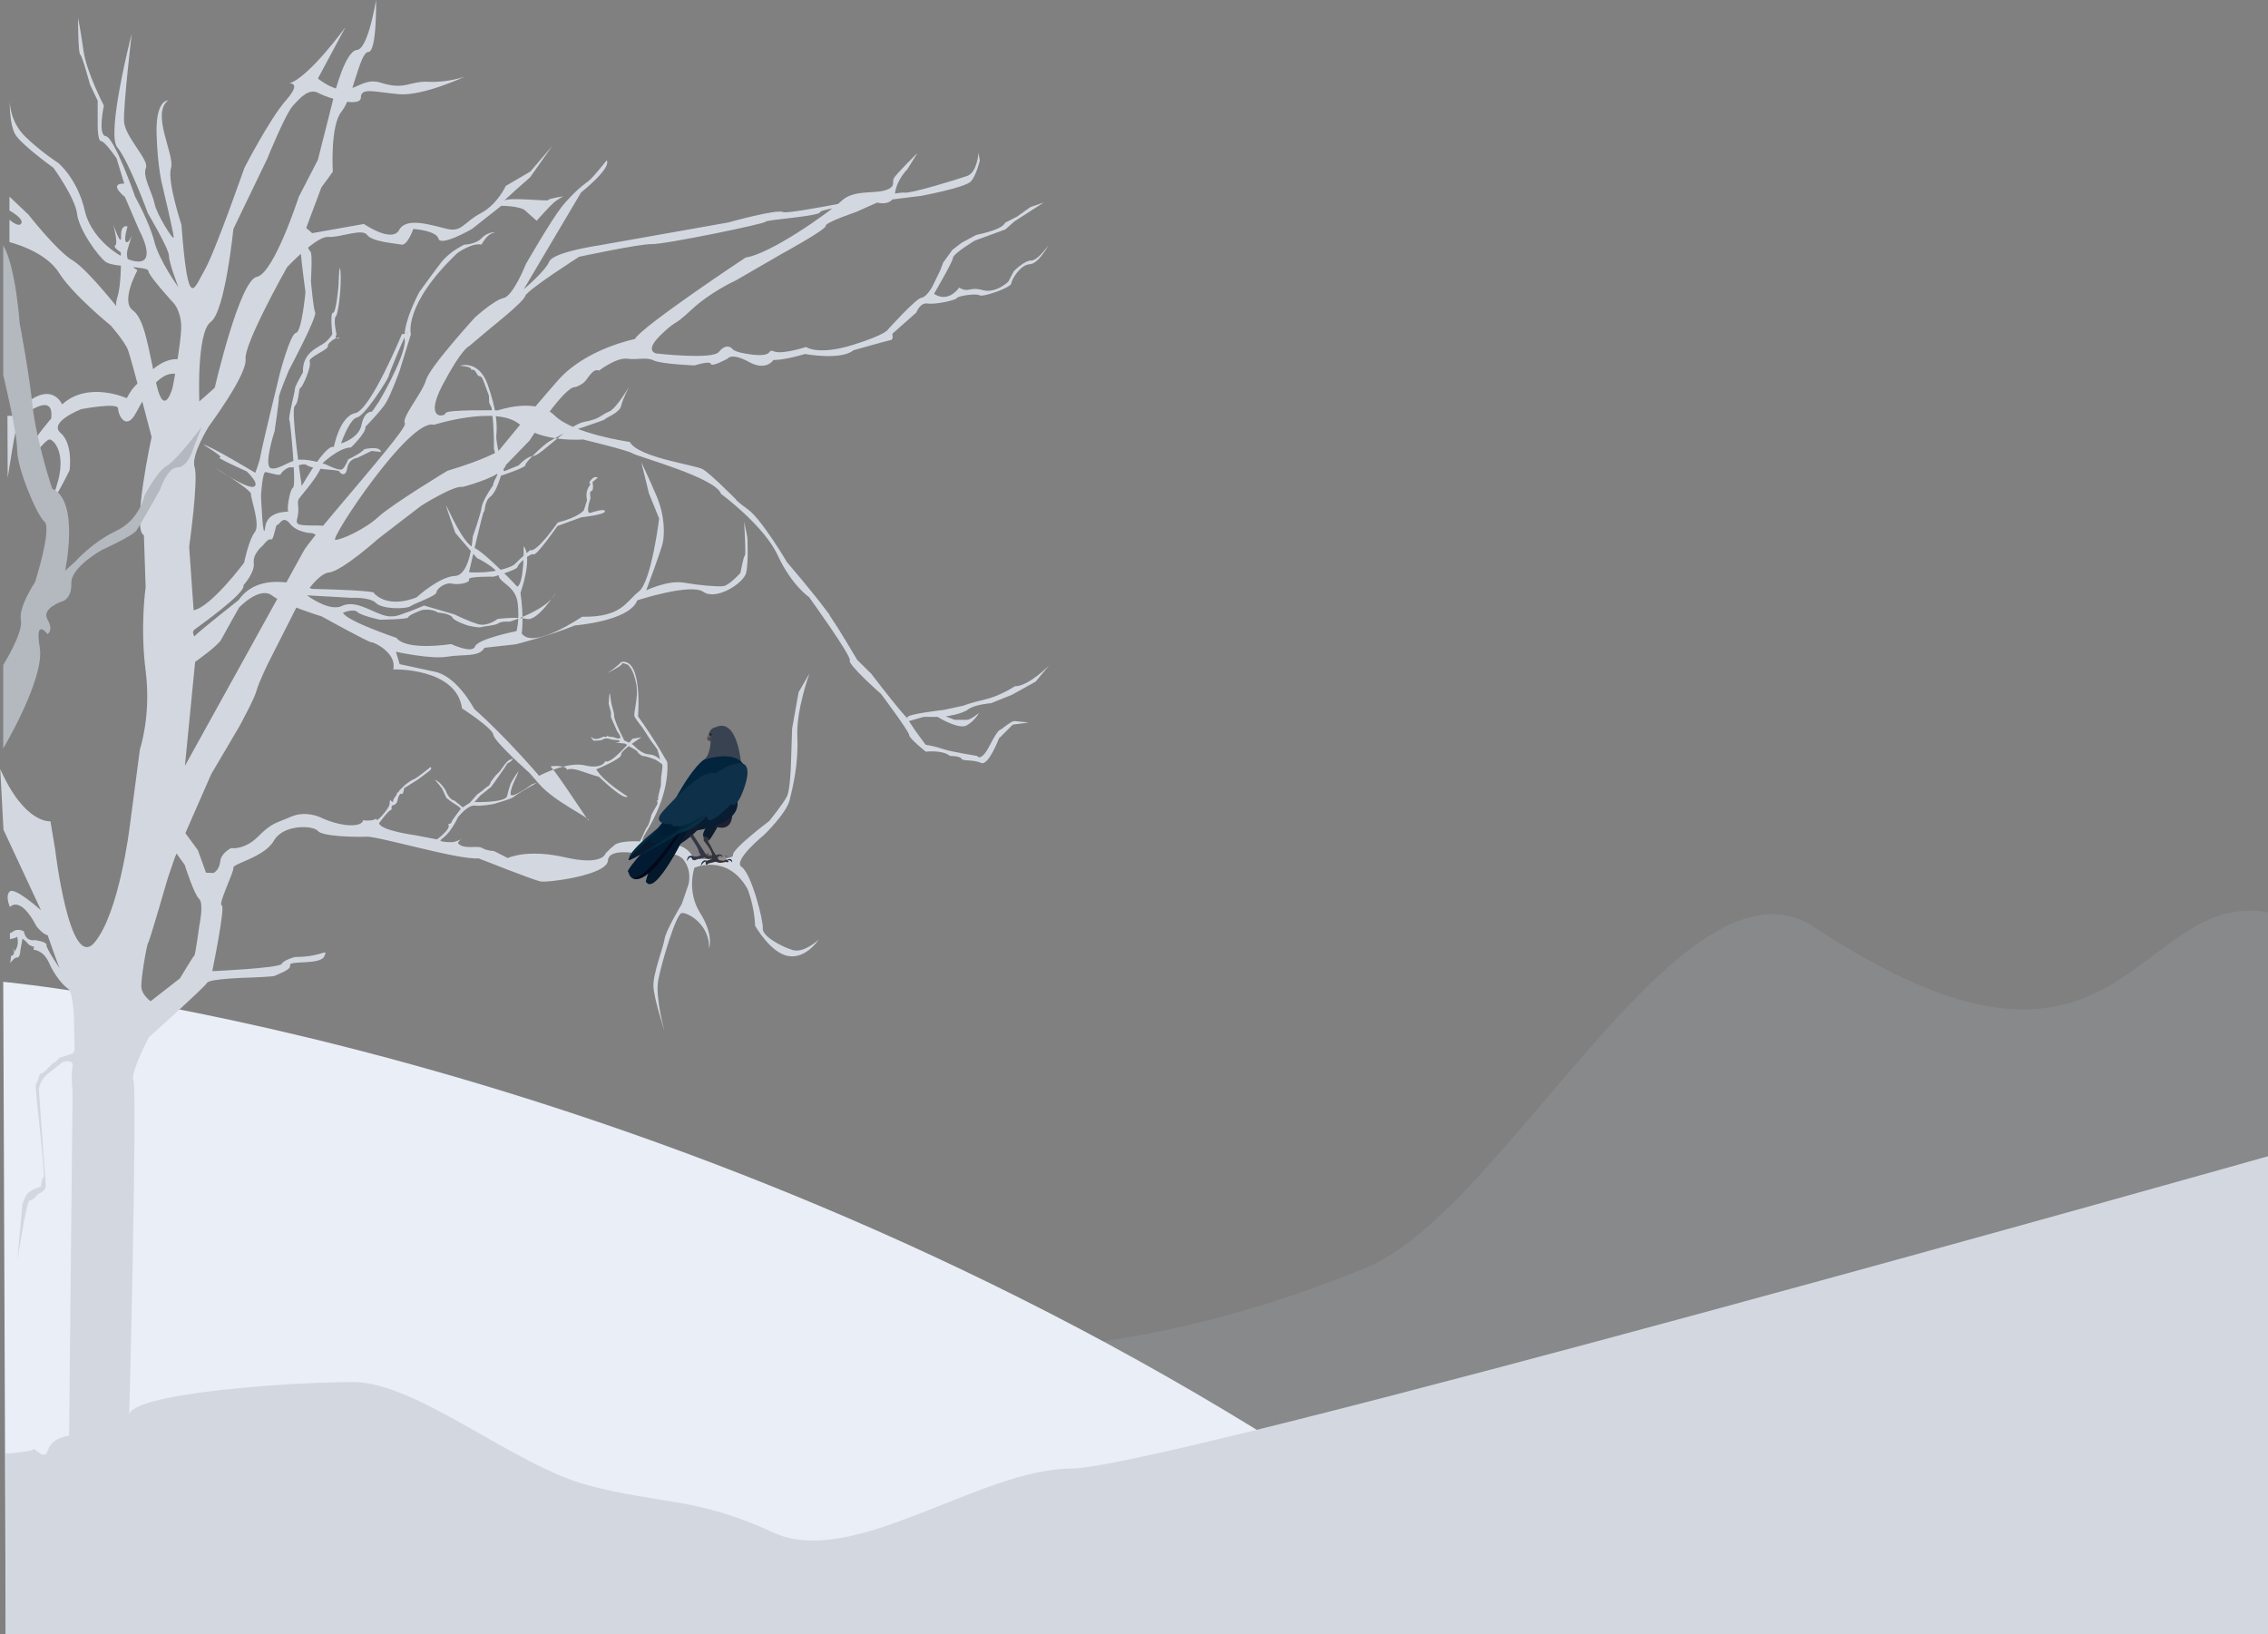 <?xml version="1.0" encoding="utf-8"?>
<!-- Generator: Adobe Illustrator 24.0.1, SVG Export Plug-In . SVG Version: 6.00 Build 0)  -->
<svg version="1.1" id="Layer_1" xmlns="http://www.w3.org/2000/svg" xmlns:xlink="http://www.w3.org/1999/xlink" x="0px" y="0px"
	 viewBox="0 0 912.5 657.4" style="enable-background:new 0 0 912.5 657.4;" xml:space="preserve">
<rect x="0" y="0" width="912.5" height="657.4" fill="#808080" stroke="none"/>
<style type="text/css">
	.st0{opacity:0.16;fill:#B4B8BF;enable-background:new    ;}
	.st1{fill:#EAEEF6;}
	.st2{fill:#D3D8E0;}
	.st3{fill:#B4B8BF;}
	.st4{fill:#4D464D;}
	.st5{fill:#61605C;}
	.st6{fill:#394251;}
	.st7{fill:#02243D;}
	.st8{fill:#0C1C2C;}
	.st9{fill:#1D202F;}
	.st10{fill:#081D32;}
	.st11{fill:#0D1C2F;}
	.st12{fill:#03182B;}
	.st13{fill:#03081B;}
	.st14{fill:#021A32;}
	.st15{fill:#0C2F45;}
	.st16{fill:#022B3F;}
	.st17{fill:#081A2E;}
	.st18{fill:#022038;}
	.st19{fill:#001E33;}
	.st20{fill:#232C4D;}
	.st21{fill:#5D4843;}
	.st22{fill:#0C2038;}
	.st23{fill:#323B4C;}
	.st24{fill:#0C2343;}
	.st25{fill:#213349;}
	.st26{fill:#9A8982;}
	.st27{fill:#333647;}
	.st28{fill:#32323A;}
	.st29{fill:#0F3049;}
	.st30{fill:#161516;}
</style>
<g>
	<path class="st0" d="M346,540c0,0,85,19.1,204-30.2c55.9-23.1,127.5-171.5,180-136.8c124,82,128.4-15.4,182.5-6l1.3,290.4H306
		L346,540z"/>
	<path class="st1" d="M1.3,395c0,0,247.8,22.5,504.3,180.2L574,622l-28,35.4H2.3L1.3,395z"/>
	<path class="st2" d="M61,175.8c0,0-8.1,37.4-3.1,39.5l0.7,21c0,0-2.3,15.6,0,33.6s-2.3,31.5-2.3,31.5l-4.1,31.1
		c0,0-4.2,34.9-14.2,46.7s-15.8-37.4-15.8-37.4l-1.9-11.4c0,0-10.3,1.3-20.2-21l1.3,24.4l15.1,32.4c0,0-10.4-9.3-12.5-7.6
		s0,6.3,0,6.3s4-5,10.6,7.6c0,0,2.2,3.1,4.6,3.8c0,0,4.3,12.4,4.8,13.2c0.5,0.8-5.5-7.9-5.3-9.3s-4.7-2-4.7-2s-3.6,0.9-4.4-3.5
		c0,0-2.6-1.6-4.8,0.4L4,375.4v2.4c0,0,2.8-0.4,2.8-1c-0.1-0.6,1.1,2.4-0.3,5s-1.1-0.4-1.1-0.4s1,3-0.9,3.1l-0.4,3
		c0,0,1.7-2.5,2.8-2.3c1.2,0.2,1.3-2.9,1.3-2.9l0.8-4.4c0,0-0.4-1.2,2.7,2.2c0,0,2.1,1.2,2.1,0.5s-0.3,1.5-0.3,1.5s3.9,0,6.2,5.2
		s5.6,9,7.7,10.5s2.4,12.6,2.4,12.6l0.2,11.9l-0.4,1c0,0,1.4,0.2-5.6,2.2c0,0-1.2,1.5-2.4,2.1c-1.2,0.6-4,4.6-5.5,4.3
		c0,0-1.1,3.8-1.7,4.3s4,36.2,3.1,37.4s-1,3.8-1,3.8s-4.8,1.3-5.9,3.4S9,484.4,9,484.4L7,507c0,0,3.8-24.4,4.9-24.1s3.5-2.6,3.5-2.6
		s3.2-1.1,3-3.4s-2.8-39-2.8-39s0.8-3.6,3.5-5.8s6.1-4.8,6.1-4.8s4.7-1.5,4,1.8s0,10.2,0,10.2l-1.4,138.3c0,0-6.9,0.6-8.5,5.8
		s-6.1-2.5-6.1,0l-4,0.7l-4.9,0.6h-2v72.9h911.5V464.8c0,0-445.8,126-482.6,126s-88.1,40.4-119.9,25.8s-45.1-11.2-74.8-19.1
		S167.7,556,142.1,556s-90.2,4.5-90.2,13.5s3.4-131.6,1.8-134.6c-1.5-3,6.2-17.6,6.2-17.6s22.5-20.2,23.4-21.9
		c0.8-1.7,16.7-2.1,16.7-2.1s10-0.3,10.8-0.8c0.8-0.6,6.4-2.2,5.9-4.2s12.3,0,13.8-3.6s-0.5,0.3-11.8,0.3c0,0-4.4,1.1-5.4,2.8
		s-27.9,2.9-27.9,2.9s5.4-26.2,3.8-26.5s5-13.5,4.7-15.1c-0.3-1.7,12.5-4.2,16.3-10.9s15.9-6.2,17.7-3.9c1.8,2.2,14.9,2.5,19.5,2.3
		c4.6-0.3,37.4,9.5,45.1,8.7c0,0,22,8.7,24.9,9.3c2.8,0.6,26.9-2.5,27.2-8.4s15.1-2.2,15.1-2.2s11.8-2.8,15.4,2s1.8,10.1,1.8,10.1
		l-2.6,7.6c0,0-6.4,10.6-6.9,14s-4.7,14-4.5,19.1c0.2,5,4.5,18.2,4.5,18.2s-3.8-13.5-2.6-20.5c1.3-7,7.2-26.9,9.5-27.2
		s11.3,4.5,11,14.3c0,0,2-5.4-3.6-14.3s-2.3-18.2-2.3-18.2s13.1-5.9,21.3,8.4c0,0,2.8,6.5,3.1,14.9c0,0,6.1,10.9,13.3,12.2
		s12.3-6.6,12.3-6.6s-5.9,5.6-10.5,4.2s-12.3-5.6-12-8.7s-4.6-22.1-8.5-24.7c-3.8-2.5,9-12.9,9-12.9s9-8.7,10.3-14
		s3.6-14.6,3.1-25.5s4.9-25.5,4.9-25.5l-4.4,7.6l-2.6,14.6l-0.5,15.1c0,0-0.3,9.3-1.5,12s-7.2,10.1-7.2,10.1s-14.9,11.2-14.6,13.7
		s-15.9,1.4-15.9,1.4s-1.8-6.5-11.8-5.9s-9.7-0.6-7.2-4.8c2.6-4.2,9.2-15.7,8.5-28c0,0-4.9-9-11.8-18.5c0,0,2-23.5-6.7-21.9
		c0,0-1.8,2-5.6,4.5c0,0,5.9-3,5.8-3.7s2.8,0.3,2.8,0.7s1.6,0.8,2.9,6.9c1.3,6.1-1.4,12.4-0.5,13.8c0.9,1.5,3.2,4.4,3.2,4.4l3.3,5.1
		l2.6,3.5l0.7,2.5l0.4,1.6c0,0-1.8-2-4.4-2.1c-2.7-0.1-5.4-2.7-6.1-3.5s-3.9-2.1-3.9-2.1s-4.1-7.8-4.1-9.9s-1.1-3.3-1.5-7.6
		s-0.7,2.8-0.7,2.8l0.9,3.3v2l2.5,5.7c0,0,3.8,4.5-1.6,2.3c0,0-1.8,0.1-2.6-0.6c0,0,0.6,1-1.2,0.4c0,0-2.5,1.5-4.2,0.8
		c0,0-2.1-1.8,0.1,0.9c0,0,3.2,0,3.7-0.5s2-0.4,2-0.4l2,0.5l2.4,0.2c0,0,1.7,0.9-1.5,0.8c0,0,2.7,0.5,3.6,0.5s1.8,1,1.8,1
		s3.7,1.9,3.7,2.3s1.7,1.9,2.5,1.8s4.7,1.4,4.7,1.4s2.6,1.5,2.8,2.1s-0.5,5-0.5,5l-0.1,3.4c0,0-1.4,5-1.1,5.5
		c0.2,0.5-0.5,0.4-0.5,0.4s0.5,1.1,0.1,1.7s-2.3,4.1-2.3,4.1s-0.9,4.3-2,5.2l-2.6,5.5c0,0-7.9-0.5-10.3,1.5s-3.6,3.4-3.6,3.4
		s-1.1,5-16.3,1.5c-15.3-3.5-23,0.3-23,0.3l-5.5-2.8c0,0-3.3-0.2-4.9-1.3c-1.7-1.1-7.6,0.9-9.7-2c0,0,1.2-1.8,1.7-1.7
		c0,0-1.8,1-3.2,1.3s-4.8,0-5.4-0.4c-0.6-0.4,1.8-1.3,3.9-4.3c2.1-2.9,3.1-5.3,3.1-5.3s1.4-1.6,2.4-2.5s2.9-2.4,4.6-2.1
		s7-0.5,7.9-0.8s6.5-1.9,7.3-2.6s5.5-3.5,5.5-3.5l4.2-2.4l-2.1,0.7c0,0-7.9,5.8-8.6,4.2c-0.6-1.6,2.5-7.7,2.5-7.7l0.6-1.8
		c0,0-2.6,3.7-3.2,5.3c-0.6,1.5-1.4,4.8-1.4,4.8s0.3,2.5-13.1,2.4l2.3-2.6l4.4-3.5l2.7-3.8l2.6-3.7l1.2-1.9c0,0,0.6-0.4,1.3-0.8
		s1-1.5,1-1.5s-0.8,0.8-1.3,0.8s-1.9,1.7-1.9,1.7l-2.1,2.9l-1.7,1.7l-1.9,2.5c0,0-0.3,1.3-1.1,1.8c-0.9,0.4-2.3,1.8-2.3,1.8
		l-2.1,1.5l-3,3.4l-2.8,1.8l-3.3-2.7c0,0-2.1-0.1-3.6-4.1c0,0-1.9-3.4-4.3-4.3c0,0,2.6,3.1,2.9,3.6c0.3,0.6,1.7,3.7,1.7,3.7l2.2,1.7
		l2.5,1.6c0,0,1,0.8,1.1,1s-3.6,4.6-3.7,5.4s-1.4,0.8-1.4,0.8s1,0.8-0.8,2.9c-1.9,2.1-3.7,3.3-3.7,3.3L167,336
		c0,0-13.7-1.8-14.5-4.8c0,0,3.8-5.2,4.7-5.3c0.9-0.1-0.4-1.9,1.2-2c0,0,1.3-0.4,1.5-1.8s1-3.2,1.7-2.7c0.6,0.6,1-2.3,1-2.3l5.1-3.2
		c0,0,5.1-3.6,5.6-4.3c0.5-0.7-0.1-1-0.1-1s-5.3,4.3-6.5,4.8c-1.3,0.4-3.5,2.2-3.5,2.2s-2.8,2.5-2.8,2.9s-0.9,0.2-0.8,1.2
		c0,0-1.7,2.1-1.4,2.6c0,0,0,1-1.2-0.5c0,0-0.2,0.5-0.3,1.9s-6,8.5-5.3,5.4c0,0-0.2,1.1-4,1c0,0-1,0-1.2-0.2s0.3,2.3-5.5,2.1
		s-11.6-3.1-11.6-3.1s-6-3-12.1-0.3c-6.2,2.7-7.5,2.3-13.1,7.9S93,341.2,93,341.2s-4,1.8-4.4,5.4s-2.7,4.6-2.7,4.6l-3-0.1l-3.3-9.1
		l-5-6.8l-3.7,8l3.4,4.7c0,0,3.8,12,5.8,13.7c2,1.8,0.1,10.8,0.1,10.8s-1.6,11.8-2,12s-5.8,9.2-5.8,9.2l-11.8,9.2
		c0,0-3.3-2.3-3.7-5.4s2.3-18.1,2.7-18.1s7.9-26,7.9-26l2.8-8.2l6.5-15l8.2-18.7l11.2-19c0,0,6.1-11.1,7-14.5s4.7-11.1,4.7-11.1
		l12-23.7c0,0,1.8-3.1,4.3-6.2c2.5-3.1,5.6-6.4,8.2-6.6c5.3-0.6,19.7-13.5,19.7-13.5l17.3-13.3c0,0,13.3-8.4,16.7-7.6
		c0,0,12.6-3.2,16.4-7.1c0.5-0.6,0.9-1.1,1-1.7l9.5-9.8c0,0,14.2-22.3,18.6-21.6c0,0,2.1-0.7,3.5-2s3.5-5.8,5.9-4.6
		c0,0,6.9-5.3,11.3-4.8c4.4,0.6,7.6-0.8,10.7,0.7s16.5,2,16.5,2s6.1-2,6.5-0.6s6.7-2.1,6.7-2.1s1.5-2.6,8.6,1.3
		c7,3.9,9.9-0.8,9.9-0.8s3.6,0.3,12.7-2.4c0,0,14.4,2.7,19.5-1.5c0,0,13.8-3.9,15-4.1s0.6-2.5,0.6-2.5l9.7-8.6c0,0,1.4-4.1,4.6-3.6
		s11.5-1.4,11.7-2.2s7.8-2,9.1-1.1s12.7-3.1,12.8-4.8c0.1-1.7,3.8-7.6,7.4-7.7s7.6-7.8,7.6-7.8s-4.2,6.3-7,6.3s-7,4.3-7,4.3
		l-2.2,4.2c0,0-5,4.9-10.4,3.4s-5.5,1.3-9.4-1c0,0-4.2,6.4-10.1,2.5c0,0,7.4-12.6,7.6-14.4c0.1-1.8,8.8-7,8.8-7l12.3-4.5l3.6-3.2
		l11.8-7.6l-5.3,1.8l-5.5,3.9l-4.7,2.4c0,0-0.3,1.3-3.8,2.7s-7.8,2.2-7.8,2.2l-5.8,3.1l-3.8,2.9l-3.7,5.1l-1.3,3.4l-3.1,6.3
		c0,0-2.3,4.3-4.4,4.5s-13.3,12.6-13.3,12.6s-0.5,2.1-14.4,6.4s-18.7,0.8-18.7,0.8s-9.6,3.1-12.8,1.8s0.3,2.2-8.5,1.3
		c-8.7-1-8.2-2.5-8.8-2.8c-0.6-0.3-2.4-1.5-5,1.7s-25.1,0.6-25.1,0.6s-5.1-0.8,1.7-7.4s4.5-2.8,12.3-10.1
		c7.8-7.3,17.8-11.8,17.8-11.8l18.5-10.7c0,0,18.1-9.9,17.8-11.3s12.2-5.6,12.2-5.6l8.5-3.8c0,0,6.4,1.8,7.2-3.8s4.9-9.5,4.9-9.5
		l4.1-6.6c0,0-8.7,8.5-9.5,10.2s1,3.4-3.6,4.8s-12.6-0.3-17.4,4.2S310,102.2,300,103.6c0,0-41.5,27.5-44.6,32.8
		c0,0-19.7,3.9-30.8,16.5s-24.1,28.6-24.1,28.6s-5.4,3.4-20.5,7.9c0,0-22.3,13.5-27.7,18.5s-14.9,9.3-17.4,9.3s30-49.3,39.7-46.3
		c0,0,24.9-7.9,34.3-0.3s25.6,6.2,25.6,6.2s17.7,4.2,20,5.6c2.3,1.4,33.6,9.8,35.6,16.3c0,0,17.2,12.6,22.8,24.7
		s12.6,16.8,12.6,16.8s17.2,23.8,16.4,25.5s12.6,13.5,12.6,13.5s11.3,15.1,11.3,16.5s6.7,6.7,6.7,6.7s6.7-0.8,9.7,1.7
		c0,0,4.1,0,4.6,1.1s4.9,0.3,7.9,1.7s7.2-9.8,7.2-9.8l5.6-5.6l6.4-0.8c0,0-4.9-0.6-5.9-0.6s-4.1,2.5-4.9,3.1s-1.3-0.3-4.9,6.7
		s-5.1,4.2-5.1,4.2s-10.8-1.7-13.8-2.8c-3.1-1.1-6.9-1.7-6.9-1.7l-4.1-5.6l-2.6-3.9l5.9-1.7h5.6c0,0,8.5,5.3,11.8,3.4s4.9-5,4.9-5
		s-3.3,2.8-4.9,2.8s-4.9,0-4.9,0l-3.6-1.4c0,0,6.4-0.8,9-2.8s9.2-2.5,9.2-2.5l8.5-3.4l9.5-5.3l5.4-6.5c0,0-8.2,8.4-13.8,8.4
		c0,0-5.9,3.9-12,5.3s-8.7,2.5-8.7,2.5l-7.9,1.7c0,0-15.4,1.7-14.6,3.1s-2.4-1.8-14.6-17.7l-5.6-5.5c0,0-7-11.9-10.1-16.4
		s1.7,1.8-3.1-4.5c-4.7-6.3-15.1-18.5-15.1-18.5S306.5,209,301,205s-4.9-4.1-4.9-4.1s-10.2-10.3-13.3-12.1s-26-4.7-29.4-11
		c0,0-22.7-3.2-30.2-10.6c-7.5-7.5-22.9-2.1-22.9-2.1s-20.8-0.4-21,1.1s-8.9,3.2-1.2-11.4s10.6-15.5,10.6-15.5l8.9-7.5
		c0,0,13-10.3,13.7-12.7s21.7-15.8,21.7-15.8s24.2-5.2,29.2-5.1c5,0.2,45.8-8.2,45.8-9s22-2.2,22-3.9s40.6-6.5,40.6-6.5
		s17.7-3.3,20-5.8c2.3-2.6,3.6-8.4,3.6-8.4l-0.5-3.2c0,0-0.5,8-4.6,9.4s-23.1,7.3-25.4,6.7s-45.9,9-48.7,7.8s-22,4.2-22,4.2
		l-52.5,9.3c0,0-17.8,2.6-19.5,6.4c-1.6,3.9-10.3,11.2-10.3,11.2l23.1-39c0,0,12.3-9.7,10.3-12.9c0,0-5.6,7.1-7.4,8.4
		c-1.1,0.8-3.4,2.5-5.9,5c-1.5,1.5-3.2,3.3-4.8,5.3c-4.4,5.6-14.4,23-14.4,23s-5.1,12.9-9,13.7c-3.8,0.8-11.5,7.8-11.5,7.8
		s-18.2,19.9-19.7,25.2s-10,15.1-8.5,17.4c0.5,0.7-3,5.4-8.1,11.6c-11.2,13.8-30.2,35.3-32.7,39.9c-3.6,6.7-47.7,86.3-47.7,86.3
		l4.1-41.8c0,0,9.2-6.5,10.5-9s7.2-12.9,7.2-12.9s8.2-8.7,13.3-4.8s20,8.4,20,8.4s18.7,10.4,20,10.4s10.3,4.5,8.7,10.9
		c0,0,25.4-0.8,27.7,15.7c0,0,12.3,7.9,12.6,10.6s14.6,15.4,14.6,15.4s1.6,1.9,4,4.6c6.1,6.9,19.5,13,19.8,14.4
		c0.5,1.8-11-16.7-15.4-21.7c0,0,6.1-0.8,6.7,1.4c0,0,1-1.1,5.9,0.6s6.9,2.2,6.9,2.2s10,9.8,11.5,7.9c0,0-9.7-5.9-12.6-10.9
		c0,0,10.3-4.2,10-5.9c-0.3-1.7,8.2-7,8.2-7l-3.6,0.6c0,0-8.7,10.6-11,9c0,0-1,3.4-8.2,1.7c-7.2-1.7-18.4,4.2-18.4,4.2
		s-13.4-15.7-26.1-26.9c0,0-6.7-12.9-15.6-14.9c-9-2-14.4-3.1-14.4-3.1l-1.5-5c0,0,14.1,3.1,20.5,2s13.1,0.3,15.1-3.6l12.6-1.4
		c0,0,13.6-3.4,23.8-7.6c0,0,22-1.7,25.1-10.1c0,0,21.5-7,26.6-3.4s16.1-3.4,17.2-7.6c1-4.2,0.5-14.3,0.5-14.3l-1.3-6.4
		c0,0,0.8,13.7,0.3,13.7s-1.8,7-1.8,7s-4.6,5.1-6.9,5.3c-2.3,0.3-9.5-0.3-15.9-1.4s-15.1,3.1-15.1,3.1s6.1-16.3,6.7-19.3
		s1-10.4-2.6-18.8c-3.6-8.4-6.1-13.5-6.1-13.5l3.1,12.6l4.1,10.1c0,0-3.1,25.5-8.2,29.4s-6.7,10.4-22.8,10.1c0,0-19.7,13.5-24.3,6.7
		c0,0,1-6.2-0.5-16.3c0,0,5.1-14,1.3-18.8c0,0,0.3,15.1-2.6,16.3c0,0-3-3.3-6.7-6.8c-3.9-3.8-8.5-8-10.8-8.9
		c-4.4-1.7-10.3-15.7-11-16.8s3.6,10.9,3.6,10.9l8.7,10.1c0,0,8.2,3.9,8.7,7s6.9,4.2,7.7,11.2s-0.5,11.2-0.5,11.2
		s-15.6,3.1-16.7,6.2c-1.1,3-9.6-1-9.6-1s-17.9,2.9-22-2.5c0,0-20-6.7-21.5-10.1c0,0,4.2-1.8,5.8-0.3c1.5,1.5,9,3.1,9,3.1
		s11.5-0.1,11.5-1s5.5-2.9,5.5-2.9s4-0.7,6.3,1c0,0,5.1,0.4,5.9,2c0.8,1.5,6.1,3.2,6.1,3.2s4.5,1.1,5.5,0.7c1-0.4,5.4-0.6,6.8-1.5
		c1.4-1,4.7-0.7,4.7-0.7s15.3-4.8,18.4-11.5c0,0-7.2,11.4-11.5,10.4c-4.4-1-11.8,0-11.8,0s-4,3.2-7.8,2.1s-9.5-3.9-9.5-3.9
		l-12.3-3.6c0,0-5,2.2-7.3,2.9s-4.9,2.5-9.9,0.7s-10.8-5.8-15.9-3.4c-5.1,2.4-14-4.3-14-4.3l17.9,1c0,0,7.4-0.4,9.9,2.1
		c2.4,2.5,11.9,2.5,13.8,1.3c1.9-1.3,10.4-4.1,10.5-5.6s3.5-4.1,6.3-3.5s7.4-0.4,6.8-1.7s9.9-1.1,9.9-1.1s9.6-2.8,9.6-3.9
		s5.3-5.8,6.5-5.1s9.6-11.4,9.6-11.4l9.6-3.5c0,0,9.5-1,9.5-2.4s-5.8,0.6-5.8,0.6s-2.3,1.1,0-6c0,0-0.6-2.7,0.4-2.8s0.4-3.6,0.4-3.6
		l2.1-1.7c0,0-1.3-1.1-2.9,1.1s1,0-0.6,2.4c-1.7,2.4-0.8,5.5-0.8,5.5l-1.3,4.1c0,0-2.1,2.8-10.5,4.9c0,0-8.5,12.3-11.1,11.1
		c0,0-4.2,3.5-5.8,5.3c-1.5,1.8-9.2,4.2-18.8,3.6c0,0,5.5-24.4,6-24.4s0.1-4.1,2.6-6s4.2-8.4,4.2-8.4s10.3-3.4,9.9-4.3
		s7.6-8.4,9.4-9.4c1.8-1,5.5-3.1,5.5-3.1s17.3-5.6,17.2-6s5.8-2.5,6.4-5.3s3.3-7.9,3.3-7.9s-5.3,9.1-8.2,10.2s-3.6,3-9.9,4.1
		s-17.6,13.6-20.4,13.7c-2.8,0.1-6,3.8-6,3.8l-5.9,2.4c0,0-3.5-10.9-3.1-14.7s0.1-10.1-3.5-20.2c-3.6-10.1-11.1-7.6-11.1-7.6
		s4.4,0.4,4.4,1.3s1.1-0.6,2.2,1.7s1.7,0.1,2.8,3.1s2.2,5.9,2.2,5.9l0.1,2.9l1,2.1l0.6,5.9l0.3,6.2v4.3c0,0,2.6,8.6,1.1,11.2
		s-1.4,3.5-1.4,3.5s-4.2,5.9-4.6,8.8s-3.6,11.9-3.6,11.9s-0.9,15.6-7.2,15.8c-6.3,0.3-15.4,8.6-15.4,8.6s-10.9,4.9-17.2-1.7
		c0,0,3.3-1-24.9-1.7c0,0-20.4-8.7-29.5,4.5c0,0-15.9,12.5-17.8,14.6c0,0-1.2-1.8,0-2.7s21.1-15,19.7-17.8c0,0,4.7-5.2,4.2-9
		s3.7-7.1,3.7-7.1s2.1-2.9,3.2-2.4c1.2,0.6,1.8-6.2,2.6-5.9s2.1-4.2,5.1-0.4s9.1,3.8,9.1,3.8l2.7,1.4c0,0,8.8-4.6-1.2-4.5
		c-9.9,0.1-7.9-0.8-7.4-4.5s-0.6-4.8,0.4-6.3s9.1-10.4,9.1-13.9c0,0,6.7-6.6,11.8-6.7c0,0,6.3-6,5.8-8.3c0,0,6.3-6.4,8.3-9.7
		s5.4-12.6,5.4-12.6l4.6-14.9c0,0-3.2-11.8,18.7-32.7c0,0,6-4.3,9.7-3.4c0,0,2.3-4.2,4.5-4.6s-1.6-0.9-4.2,1.8
		c-2.6,2.8-7.1,2.8-7.1,2.8s-5.8,2.5-9.5,7.3s-8.7,11.8-8.7,11.8s-4.4,8.1-5.6,14.6c-0.3,1.6-0.4,3.1-0.3,4.3c0.1,0.5,0.1,1.1,0,1.7
		c-0.8,7.4-10.3,23.4-10.3,23.4l-2.8,4.1c0,0-3.1-0.4-4.2,5.2c-1.1,5.6-8.3,7.6-8.3,7.6s3.4-9.9,6.5-10.5s12.4-15.4,12.6-16.4
		c0.1-1,7.2-18.2,7.6-17.7c0.4,0.6-2.2,0.6-2.2,0.6s-12.6,30.6-18.8,31.8c-6.3,1.3-8.6,13.7-8.6,13.7s-2.1-2.9-12.9,15.6
		c0,0-4.6-30.6-2.8-32.2c1.8-1.7,1.4-7,2.3-7.3s4.5-8.7,3.7-10.5s7.6-4.8,7.3-6.2s3.7-3.9,4.4-3.4s-2.3,0.6-0.9-1.3
		c0,0-1.4-6.2-0.3-7.3c1.1-1.1,2.4-13,1.9-18.1s-0.8,5.5-0.8,5.5s-0.9,11.1-2.2,11.1s-0.3,8.6-0.3,8.6s-0.8,1.7-3.1,3.5
		s-9.1,3.8-8.7,11.9c0,0-3.3,5.5-3.3,6.9s-2.7,11.2-2.2,12.2s2.9,26.5,1.5,27.3s-2.6,9.1-1.9,9.5s-8.5-0.7-9.3,6.4
		c-0.9,7.1-1.7-12.8-1.7-12.8s0.6-9.5,1.8-9.4s5.9,1.8,6.2,0.8c0.3-1,3.1-3.1,4.2-2.7s4.5-2.2,6.4-0.8c1.9,1.3,8.5,1.7,8.5,1.7
		s4.5,0.3,4.5,0.8s2.4,2.7,3.1-1.3c0.6-3.9,4-4.2,4-4.2l5.8-2.8l3.8,0.4c0,0,0.1-2.5-6.7-1.1c0,0-0.9,1.4-6.5,4.1
		c0,0-1.1,2.9-2.3,3.9s-6.5-1.8-6.5-1.8s-5.9-2.1-10.4-2s-8.5,4.2-11.8,3.5s1.4-15,1.4-15s1.8-12.3,1.7-13.5c-0.1-1.1,4-10.9,4-10.9
		s11.4-21.4,10.6-23.3s-1.7-12.7-1.7-12.7s0.7-11.4-0.2-11.8c-0.8-0.4-5.8-11.8-5.8-11.8s1.5,7.3,1.9,12.2s1.9,15.9,1.9,15.9
		s-1.5,16.1-3.8,16.4s-6.5,16.3-6.5,16.3s-7.3,29.9-7.7,32.7s-2.2,7.3-2.2,7.3s-17.9-10.8-21-11.4c0,0,8.9,5.4,6.7,5.2
		c-2.2-0.2,10.8,5.6,10.8,5.6s5.6,5.1,2.9,6.2c-2.7,1.1-16.1-8-16.1-8s15.2,9.2,15,11s3.9,12.3,1.5,15.3s-4.3,12.3-4.3,12.3
		s-13.3,17.8-20.3,19.1L76.1,220c0,0,3.8-27.1,2.2-32s5.8-16.6,5.8-16.6s15.4-20.7,14.7-26.9s16.7-37,16.7-37S127.2,95,132,95.3
		c4.8,0.4,13.7-3.6,15.7-0.8s11.4,3.4,13.8,3.9s4.8-6.3,4.8-6.3s9.2,0.6,10.1,3.9c0.9,3.4,13.5-3.9,13.5-3.9l11.8-9.3
		c0,0,7.5,0,9.6,1.9s4.6,4.1,4.6,4.1s5.3-5.9,6.8-7.2c1.5-1.3,3.9-2.6,3.9-2.6s-6.1,0.9-6,1.5c0.2,0.6-15.4-1.2-17.4,0.1
		s10.1-9.3,10.1-9.3l8.9-12.6L213.4,69l-9.9,5.8c0,0-3.4,7.5-10.1,11s-7.5,7.7-13.5,6.3s-16.4-5-19.3,0.4
		c-2.9,5.4-14.2-2.4-14.2-2.4l-20.8,3.7l-2.4-2.1l6.1-16.3l4.6-6.3c0,0-1.1-18.7,3.5-24.2s7.3-24,10.8-24s3.1-21,3.1-21
		s-3.1,19.8-7.7,20.2S134.8,37,134.8,37l-6.9,27.3l-7.7,14.9c0,0-10,30.9-16.9,32.2S86.4,156,86.4,156l-6.2,5.5c0,0-1.2-27.8,4.6-32
		c5.8-4.2,9.1-37.4,9.1-37.4l13.6-28.2c0,0,7.3-18.1,10.4-21.4c3.1-3.4,6.5-7.2,10.4-5c3.8,2.1,16.9,5.9,16.9,1.7s5.8-2.1,15.4-1.3
		s26.5-7.1,26.5-7.1s-6.9,2.5-14.6,2.1s-9.5,3.5-19.2,0.4s-11.5,8.8-25.4-1.7L139,10.9c0,0-14.6,20.2-22.7,22.7c0,0,5.4-0.8-1.2,6.7
		S98.3,67.6,98.3,67.6s-11.9,34.2-16.1,41.3c-4.2,7.2-6.5,17.2-9.2-18.5c0,0-5.8-17.5-4.2-22.8s-8.1-21.7-1.2-27.2
		c0,0-5-0.3-4.6,13.5c0.4,13.7,2.3,20.6,2.3,20.6s4.6,19.3,4.6,21S63,86.2,62.2,82s-5-11.2-3.5-14.4s-8.5-12.5-8.8-18.8
		S53,13.5,53,13.5s-10.4,40.4-5.8,45.8s12.3,26.5,12.3,26.5S68,100.1,68,103c0,2.9,3.8,12.6,3.8,12.6s-7.8-10.8-9.7-18.4
		s-7.7-18-7.7-18s-8.4-24-11.8-24.4s-0.8-12.3-0.8-12.3s-7-13.5-8.2-22c-1.2-8.6-2.2-13.3-2.2-13.3s0,14.4,0.9,14.8
		c0.8,0.4,3.9,12,3.9,12l3.1,6.5V49c0,0-0.2,7.8,1.4,7.8c1.5,0,6.2,6.9,6.2,6.9L50,73.9c0,0-6.8-0.6,0.3,5.4L56,92.6
		c0,0,6.2,11.2,0.8,12.5S37,97.4,34.1,84.7S23.5,65.6,23.5,65.6S16.7,61.3,10.2,55S3.9,40.4,3.9,40.4S3.7,49.8,6.1,54
		s15.4,13.5,15.4,13.5S30.3,79.7,31,86s8.5,17.2,11.6,19.4c3.1,2.2,17.1,1.7,17.1,3.6S70,122.1,70,122.1s2.9,3.2,2.9,9.5
		c0,6.3-3.4,24.1-3.4,24.1s-3.3,12.9-6.5-0.8s-4.6-26.5-9.6-30.1s1.9-16.1,1.9-16.1s-5.6-2.8-3.9-8.6c1.7-5.8,2.2-6.7,2.2-6.7
		s-1.6,4.6-2.8,4s0.5-6.3,0.5-6.3S48.6,90,48.7,95c0.2,5.1-3.1-4.7-3.1-4.7s2,7.7,0.8,8.4s2.2,2.8,2.2,2.8s0.5,12.2-1.4,18.1
		c-1.9,6,2.6,7.3,2.6,7.3s-14.2-18.3-20.5-22.1c-6.3-3.7-17.9-18.5-17.9-18.5l-7.6-7.2v5.6c0,0,5.8,3.1,4.8,5.1s-4.8-1.4-4.8-1.4v9
		c0,0,14.3,3.4,19.9,12.3S44.6,131,44.6,131s5.6,6.4,6.9,9.8C52.8,144.2,61,175.8,61,175.8z"/>
	<path class="st2" d="M76,146.3c0,0-7.1-7.1-19,6.8c0,0-3.1,1.4-6,7.1c0,0-15.5-7.1-26,2.5c0,0-5-12-19.6,4.6H3l0.1,25
		c0,0,3.4-23,4.6-23.9s14.3-11.8,12.9,0c0,0-7.1,8.1-7.1,10.1s-2.9,8.2-2.9,8.2s7.6-9.9,9.3-9.9s7.1,5.6,2.9,18.6s5.2-6.2,5.2-6.2
		s1.5-10.6-3.6-15s8.3-9.6,8.3-9.6s14.8-2.8,14.8-0.3s3.1,9.3,7.1,2s10.2-19.5,19-15S79.9,148,76,146.3z"/>
	<path class="st3" d="M1.3,301.1c0,0,16.8-28.2,14.7-40.6s3.1-5.4,3.1-5.4s2.6-1.4,0-5.9s6-7.3,6-7.3s3.8-0.9,3.6-7.3
		s12.2-13.3,12.2-13.3s12.4-5.6,14-7.9s9.5-16.4,9.5-16.4s2.9-9,7.1-9s6.4-7.9,6.4-7.9l3.3-8.5c0,0-10,13.5-14.1,15.8
		c-4,2.3-9,12.1-9,12.1s-1.9,9.6-11.4,14.1s-16.2,12.1-16.2,12.1l-4.3,3.9c0,0,6-28.2-5.2-33c0,0-6.4-19.2-7.9-33.3S7.9,130,7.9,130
		s-1.5-22.6-6.6-31.3v52.2c0,0,5.6,22.9,5.6,30.2s7.9,26.2,11,28.8s-3.8,24.3-3.8,24.3s-6.7,9.9-5.7,15.2s-7.1,18.1-7.1,18.1
		L1.3,301.1L1.3,301.1z"/>
	<path class="st4" d="M284.4,297.2c0,0,0.7,1.2,1.8,0.9c1.1-0.3,0-2.1,0-2.1S284.6,296.8,284.4,297.2z"/>
	<path class="st5" d="M285.5,294.9c0,0-1.4,1.5-0.9,2.3c0,0,0.9-1,1.6-0.8s0-2-0.6-1.7"/>
	<path class="st6" d="M298.2,307.6c0,0-1.3-19.3-10.4-15c0,0-2,0.3-2.6,2.6c0,0,1.7,1.8,0.7,2.9c0,0,0.1,5.2-2.6,7.6
		s3.6,3.5,3.6,3.5S300.1,309.3,298.2,307.6z"/>
	<path class="st7" d="M299.3,308c0,0-2-6.5-16-2.4c0,0-4,2-11.6,15.8c-7.5,13.8,19.1-5.9,19.1-5.9l8.5-4.9"/>
	<path class="st8" d="M282.9,336.3c0,0-0.7-0.5,2.1-5.2c2.7-4.8,2.7-4.8,2.7-4.8l2.6,3.3l-2.2,4.1c0,0-3.5,6.2-3,3.9L282.9,336.3z"
		/>
	<path class="st9" d="M294.6,327.7c0,0,0.3,7.8-7.7,4.5c-8.1-3.4,6.8-6.6,6.8-6.6"/>
	<path class="st10" d="M296.5,321.7c0,0,3.6,9.1-16.2,12.4C260.5,337.4,294.6,319.4,296.5,321.7z"/>
	<path class="st11" d="M273,339.9c0,0,8.6-4.8,10.2-10.3s-11.8,9.3-11.8,9.3L273,339.9z"/>
	<path class="st12" d="M276.8,333.6c0,0-13.2,27.9-17,21c0,0,3-11.9,9.2-18.3s7.8-7.2,7.8-7.2"/>
	<path class="st13" d="M254,352.9c0,0,4.7,6.9,20.4-19c15.7-25.9-11,7.1-11,7.1L254,352.9z"/>
	<path class="st14" d="M272.6,335.2c0,0-17.7,25.8-19.7,15.7c0,0-3.1,0.9,11.2-14.1c14.4-15,13.4-13.1,13.4-13.1
		S283.2,321.1,272.6,335.2z"/>
	<path class="st15" d="M284.5,328.1c0,0-5.3,6.4-12.2,7.1c-7,0.7,14.6-12.7,14.6-12.7"/>
	<path class="st16" d="M284.5,327.4c0,0-16.6,12.9-31.2,18.2c0,0-3.2-2.1,20.7-19.5S284.5,327.4,284.5,327.4z"/>
	<path class="st17" d="M263.4,335.6c0,0-21.5,18.2-3.1,6.5s20.5-14,20.5-14l-2.1-3.7C278.7,324.4,264.8,333.3,263.4,335.6z"/>
	<path class="st18" d="M267,330.3c0,0-10.7,12.3-1.3,8.1s11.1-8.9,11.1-8.9"/>
	<path class="st19" d="M273.6,332.5c0,0-3.3,3.7-4.5,2.8c0,0-4.3,3.1-3.1-1.7c1.1-4.8,3.4-5.5,3.4-5.5l4.7,2.2"/>
	<path class="st20" d="M279.2,344.6c0,0-2.7-1.5-2.8,1.9c0,0,1.2-2.7,2-1.1s0.8-0.6,0.8-0.6"/>
	<path class="st21" d="M283.2,343.3c0,0,0.8,0.8,1.5,0s0.2,0.7,0.2,0.7h1.6l0.5,0.2c0,0-0.6,0.9-1.4,0.8s-2.4-0.8-2.4-0.8
		L283.2,343.3L283.2,343.3z"/>
	<path class="st22" d="M288.8,343.8c0,0,1.5-0.3,2,0.8c0,0-1.6-0.7-1.8-0.4C288.7,344.5,288.4,344.2,288.8,343.8z"/>
	<path class="st23" d="M291.6,344.6c0,0,0.9-0.8,1.1,0.3c0,0-0.3-0.8-0.9,0"/>
	<path class="st24" d="M292.8,345.8c0,0,1.8-0.9,1.8,1.2c0,0-0.6-1.2-1.7-0.9"/>
	<path class="st25" d="M284.5,346.3c0,0-2-1.1-2.6,2.1c0,0,1.8-2.6,2.2-1.5"/>
	<path class="st26" d="M288.8,345.7c0,0,1.5-0.4,1.7-0.3s0.9-0.9,0.9-0.9s0.8,0.2,0.7,0.7c0,0,0.3,0.2,0,0.6
		c-0.3,0.3-2.2,0.6-2.2,0.6h-1.2"/>
	<path class="st27" d="M279.1,336.2l-0.2-0.6l-1.3,0.8c0,0,3.5,4.8,3.5,6.1c0,0,0.7,1.6,0.9,1.5c0.2-0.1-1.3,0.8-2.4,0.6
		s-1,0.9-1,0.9s0.4,1.1,1.6,0.3c0,0,0.6,0,0.6-0.3s0.1,0.1,0.1,0.1s2.1-0.4,2.5-0.7c0,0,2,1.5,3.3,0c0,0,3,0.1,2.7-0.4
		c-0.3-0.6-1.3-0.8-3.1-0.1c-1.8,0.7-2.5-1-2.5-1L279.1,336.2z"/>
	<path class="st28" d="M282.9,336.3c0,0,0.4,1.5,0.2,1.7s2.4,2.7,3.3,5.4c0.9,2.7-1.5,2.6-1.5,2.6l-1,0.8c0,0-0.2,2,1.1,0.6
		c0,0,1.2-0.3,2.9-0.7c0,0,2,0.6,2.1,0.4c0.1-0.1,1.1,0,1-0.2s0.4,0.3,0.7-0.2c0,0,1.8,0.6,1.3-0.4c-0.4-1-1.7-0.1-1.7-0.1h-1.1
		c0,0-0.7-0.2-0.8-0.1c-0.1,0.1-2.4-3.7-2.4-3.7l-1.3-2.6c0,0-1.1-1.3-0.7-2C285.7,337,282.9,336.3,282.9,336.3z"/>
	<path class="st29" d="M287.7,311.2c0,0,17.2-12,12.1,4.6c0,0-3,10.1-5.6,7.6c0,0-9.3,9.8-9.6,5.5l-0.7-1.2c0,0-10.7,6.3-11.3,4.5
		c0,0-2.4,0.8-2-0.6c0,0-9.1,0.6-3.9-5.2S283.4,308.9,287.7,311.2z"/>
	<circle class="st30" cx="285.9" cy="295.5" r="0.4"/>
</g>
</svg>
